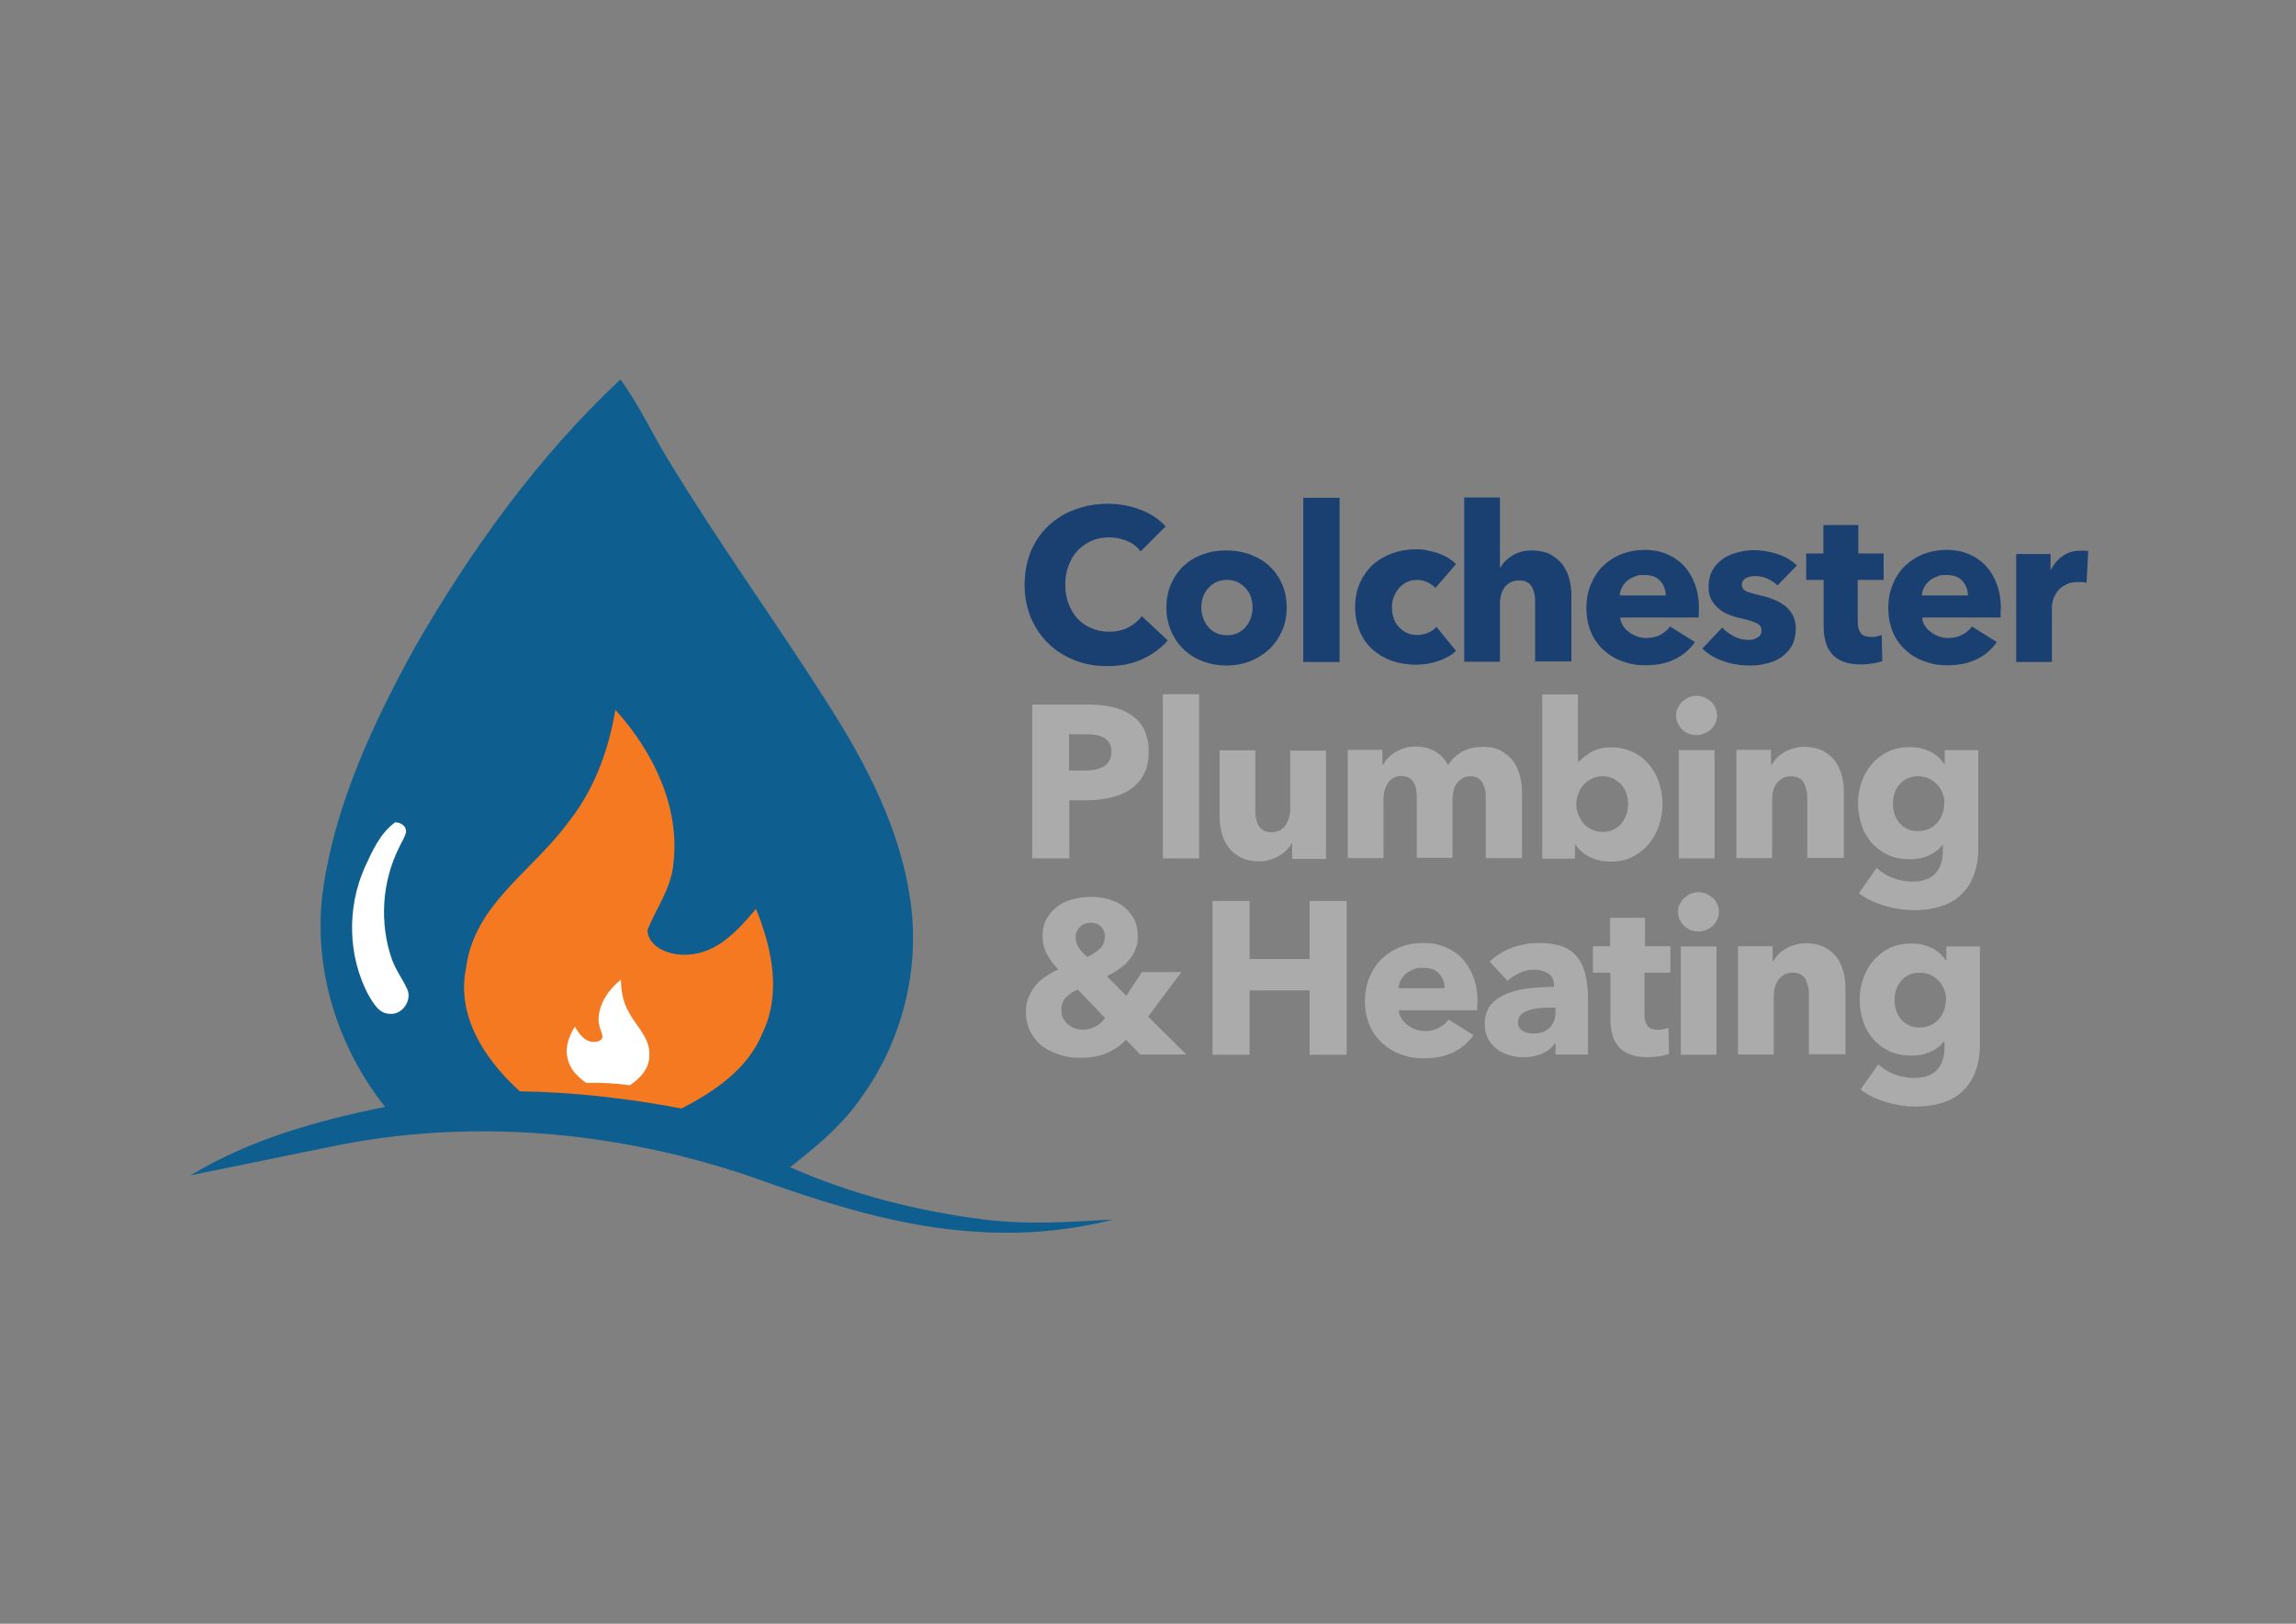 <?xml version="1.0" encoding="UTF-8"?>
<svg id="Layer_1" xmlns="http://www.w3.org/2000/svg" version="1.1" viewBox="0 0 841.9 595.3">
  <rect x="0" y="0" width="841.9" height="595.3" fill="#808080" stroke="none"/>
  <!-- Generator: Adobe Illustrator 29.8.2, SVG Export Plug-In . SVG Version: 2.1.1 Build 3)  -->
  <defs>
    <style>
      .st0 {
        fill: #ababab;
      }

      .st1 {
        fill: #1a3f71;
      }

      .st2 {
        fill: #fff;
      }

      .st3 {
        fill: #f47920;
      }

      .st4 {
        fill: #0e5e90;
      }
    </style>
  </defs>
  <g>
    <path class="st1" d="M418.8,241.7c-3.7,1.7-7.9,2.5-12.7,2.5s-8.4-.7-12.1-2.2c-3.7-1.4-6.9-3.5-9.6-6.1-2.7-2.6-4.8-5.8-6.4-9.4-1.5-3.7-2.3-7.7-2.3-12.1s.8-8.6,2.3-12.3c1.6-3.7,3.7-6.8,6.5-9.4,2.8-2.6,6-4.6,9.7-5.9,3.7-1.4,7.7-2.1,12-2.1s7.9.7,11.8,2.1c3.8,1.4,7,3.5,9.4,6.2l-9.2,9.2c-1.3-1.8-2.9-3.1-5-3.9-2.1-.8-4.2-1.3-6.4-1.3s-4.6.4-6.6,1.3c-2,.9-3.7,2.1-5.1,3.6-1.4,1.5-2.5,3.4-3.3,5.5-.8,2.1-1.2,4.4-1.2,6.9s.4,4.9,1.2,7c.8,2.1,1.9,3.9,3.3,5.5,1.4,1.5,3.1,2.7,5.1,3.5,2,.9,4.1,1.3,6.5,1.3s5.1-.5,7.1-1.6c2-1.1,3.6-2.4,4.9-4.1l9.5,8.9c-2.5,2.9-5.6,5.1-9.2,6.8Z"/>
    <path class="st1" d="M471.8,222.7c0,3.2-.6,6.2-1.8,8.8-1.2,2.6-2.8,4.9-4.8,6.7-2,1.8-4.4,3.3-7,4.3-2.7,1-5.5,1.5-8.5,1.5s-5.8-.5-8.5-1.5c-2.7-1-5-2.4-7-4.3-2-1.8-3.6-4.1-4.7-6.7-1.2-2.6-1.8-5.6-1.8-8.8s.6-6.2,1.8-8.8c1.2-2.6,2.7-4.8,4.7-6.6,2-1.8,4.3-3.2,7-4.1,2.7-1,5.5-1.4,8.5-1.4s5.9.5,8.5,1.4c2.7,1,5,2.3,7,4.1,2,1.8,3.6,4,4.8,6.6,1.2,2.6,1.8,5.5,1.8,8.8ZM459.3,222.7c0-1.3-.2-2.5-.6-3.7-.4-1.2-1-2.3-1.8-3.2-.8-.9-1.8-1.7-2.9-2.3-1.2-.6-2.5-.9-4.1-.9s-2.9.3-4.1.9c-1.2.6-2.1,1.3-2.9,2.3-.8.9-1.4,2-1.8,3.2-.4,1.2-.6,2.5-.6,3.7s.2,2.5.6,3.7c.4,1.2,1,2.3,1.8,3.3.8,1,1.8,1.8,2.9,2.3,1.2.6,2.5.9,4.1.9s2.9-.3,4.1-.9c1.2-.6,2.2-1.4,2.9-2.3.8-1,1.4-2.1,1.8-3.3.4-1.2.6-2.5.6-3.7Z"/>
    <path class="st1" d="M477.9,242.7v-60.2h13.3v60.2h-13.3Z"/>
    <path class="st1" d="M526.5,215.8c-.7-1-1.8-1.7-3-2.3-1.3-.6-2.6-.9-3.9-.9s-2.6.3-3.7.8-2.1,1.3-2.9,2.2c-.8.9-1.4,2-1.9,3.2-.5,1.2-.7,2.5-.7,3.9s.2,2.7.6,3.9c.4,1.2,1,2.3,1.9,3.2.8.9,1.8,1.7,2.9,2.2,1.1.5,2.4.8,3.9.8s2.6-.3,3.9-.8c1.3-.5,2.3-1.2,3.1-2.2l7.2,8.8c-1.6,1.6-3.8,2.8-6.4,3.7-2.6.9-5.4,1.4-8.3,1.4s-6.1-.5-8.8-1.4c-2.7-1-5.1-2.4-7.1-4.2s-3.6-4-4.7-6.7c-1.1-2.6-1.7-5.5-1.7-8.8s.6-6.2,1.7-8.8c1.2-2.6,2.7-4.8,4.7-6.7,2-1.8,4.4-3.2,7.1-4.2,2.7-1,5.6-1.5,8.7-1.5s2.9.1,4.3.4c1.4.3,2.8.6,4.1,1.1,1.3.5,2.5,1,3.6,1.7,1.1.7,2,1.4,2.8,2.2l-7.6,8.8Z"/>
    <path class="st1" d="M562.9,242.7v-21.5c0-1.1,0-2.2-.2-3.2-.2-1-.5-1.9-.9-2.7-.5-.8-1-1.4-1.8-1.8-.7-.5-1.7-.7-2.9-.7-2.3,0-4,.8-5.3,2.4-1.2,1.6-1.8,3.6-1.8,6v21.4h-13.1v-60.2h13.1v25.6h.2c.9-1.6,2.3-3,4.3-4.3,2-1.2,4.3-1.9,7.1-1.9s5,.5,6.8,1.4c1.8,1,3.3,2.2,4.5,3.7,1.1,1.5,2,3.3,2.5,5.2.5,2,.8,3.9.8,5.9v24.5h-13.1Z"/>
    <path class="st1" d="M622.9,223.3v1.6c0,.5,0,1,0,1.5h-28.8c.1,1.1.4,2.1,1,3,.6.9,1.3,1.7,2.2,2.3.9.7,1.9,1.2,2.9,1.6,1.1.4,2.2.6,3.4.6,2.1,0,3.8-.4,5.3-1.2,1.4-.8,2.6-1.8,3.5-3l9.1,5.7c-1.9,2.7-4.3,4.8-7.4,6.3-3.1,1.5-6.6,2.2-10.6,2.2s-5.8-.5-8.4-1.4c-2.7-.9-5-2.3-7-4.1-2-1.8-3.6-4-4.7-6.6-1.1-2.6-1.7-5.6-1.7-8.9s.6-6.2,1.7-8.8c1.1-2.6,2.6-4.9,4.5-6.7,1.9-1.8,4.2-3.3,6.8-4.3,2.6-1,5.4-1.5,8.4-1.5s5.6.5,8,1.5c2.4,1,4.5,2.4,6.3,4.3,1.8,1.9,3.1,4.1,4.1,6.8,1,2.7,1.5,5.7,1.5,9.1ZM610.8,218.3c0-2.1-.7-3.8-2-5.3-1.3-1.5-3.3-2.2-5.9-2.2s-2.4.2-3.5.6c-1.1.4-2,.9-2.8,1.6-.8.7-1.4,1.5-1.9,2.4-.5.9-.7,1.9-.8,2.9h16.8Z"/>
    <path class="st1" d="M651.9,214.7c-1.1-1-2.3-1.9-3.7-2.5-1.4-.7-2.9-1-4.5-1s-2.3.2-3.4.7c-1,.5-1.6,1.3-1.6,2.5s.6,1.9,1.7,2.4c1.1.5,3,1,5.5,1.6,1.5.3,3,.8,4.5,1.4,1.5.6,2.9,1.4,4.1,2.3,1.2,1,2.2,2.1,2.9,3.5.7,1.4,1.1,3,1.1,4.9s-.5,4.6-1.5,6.3c-1,1.7-2.3,3.1-3.9,4.2-1.6,1.1-3.4,1.8-5.5,2.3-2,.5-4,.7-6.1.7-3.2,0-6.4-.5-9.5-1.6-3.1-1-5.7-2.6-7.8-4.6l7.3-7.7c1.2,1.3,2.6,2.3,4.3,3.2,1.7.9,3.5,1.3,5.4,1.3s2.1-.3,3.1-.8c1-.5,1.6-1.4,1.6-2.7s-.6-2.1-1.9-2.7c-1.3-.6-3.3-1.2-6-1.8-1.4-.3-2.8-.7-4.1-1.3-1.4-.5-2.6-1.2-3.7-2.2-1.1-.9-2-2-2.7-3.3-.7-1.3-1-2.9-1-4.8s.5-4.4,1.5-6.1c1-1.7,2.3-3,3.9-4.1,1.6-1.1,3.4-1.8,5.3-2.3,1.9-.5,3.9-.8,5.8-.8,3,0,5.9.5,8.7,1.4,2.8.9,5.2,2.3,7.2,4.2l-7.2,7.4Z"/>
    <path class="st1" d="M681.2,212.7v15.2c0,1.9.4,3.3,1.1,4.2s2,1.4,3.9,1.4,1.3,0,2-.2c.7-.1,1.3-.3,1.8-.5l.2,9.6c-.9.3-2,.6-3.4.8-1.4.2-2.8.4-4.1.4-2.7,0-4.9-.3-6.7-1-1.8-.7-3.3-1.6-4.3-2.9-1.1-1.3-1.9-2.7-2.3-4.5-.5-1.7-.7-3.7-.7-5.8v-16.8h-6.4v-9.7h6.3v-10.4h12.8v10.4h9.3v9.7h-9.3Z"/>
    <path class="st1" d="M733.6,223.3v1.6c0,.5,0,1,0,1.5h-28.8c.1,1.1.4,2.1,1,3,.6.9,1.3,1.7,2.2,2.3.9.7,1.9,1.2,2.9,1.6,1.1.4,2.2.6,3.4.6,2.1,0,3.8-.4,5.3-1.2,1.4-.8,2.6-1.8,3.5-3l9.1,5.7c-1.9,2.7-4.3,4.8-7.4,6.3-3.1,1.5-6.6,2.2-10.6,2.2s-5.8-.5-8.4-1.4c-2.7-.9-5-2.3-7-4.1-2-1.8-3.6-4-4.7-6.6-1.1-2.6-1.7-5.6-1.7-8.9s.6-6.2,1.7-8.8c1.1-2.6,2.6-4.9,4.5-6.7,1.9-1.8,4.2-3.3,6.8-4.3,2.6-1,5.4-1.5,8.4-1.5s5.6.5,8,1.5c2.4,1,4.5,2.4,6.3,4.3,1.8,1.9,3.1,4.1,4.1,6.8,1,2.7,1.5,5.7,1.5,9.1ZM721.6,218.3c0-2.1-.7-3.8-2-5.3-1.3-1.5-3.3-2.2-5.9-2.2s-2.4.2-3.5.6c-1.1.4-2,.9-2.8,1.6-.8.7-1.4,1.5-1.9,2.4-.5.9-.7,1.9-.8,2.9h16.8Z"/>
    <path class="st1" d="M765.1,213.7c-.6-.2-1.2-.3-1.7-.3-.6,0-1.1,0-1.6,0-1.8,0-3.2.3-4.4,1-1.2.6-2.2,1.4-2.9,2.3-.7.9-1.2,1.9-1.6,2.9-.3,1.1-.5,2-.5,2.8v20.3h-13.1v-39.6h12.6v5.7h.2c1-2,2.4-3.7,4.3-5,1.9-1.3,4-1.9,6.5-1.9s1,0,1.6,0c.5,0,.9.1,1.2.2l-.6,11.6Z"/>
    <path class="st0" d="M421.2,275.6c0,3.3-.6,6.1-1.8,8.3-1.2,2.3-2.9,4.1-4.9,5.5-2.1,1.4-4.5,2.4-7.2,3s-5.5,1-8.4,1h-6.8v21.3h-13.6v-56.4h20.7c3.1,0,6,.3,8.6.9,2.7.6,5,1.6,7,2.9,2,1.4,3.6,3.1,4.7,5.3,1.1,2.2,1.7,4.9,1.7,8.2ZM407.6,275.7c0-1.3-.3-2.4-.8-3.3-.5-.8-1.2-1.5-2.2-2-.9-.5-1.9-.8-3.1-1-1.1-.2-2.3-.2-3.5-.2h-6v13.3h5.7c1.3,0,2.5-.1,3.7-.3,1.2-.2,2.2-.6,3.1-1.1.9-.5,1.7-1.2,2.2-2.1.5-.9.8-2,.8-3.3Z"/>
    <path class="st0" d="M426.4,314.7v-60.2h13.3v60.2h-13.3Z"/>
    <path class="st0" d="M473.8,314.7v-5.5h-.2c-.5.9-1.1,1.8-1.9,2.5-.8.8-1.7,1.5-2.7,2.1-1,.6-2.2,1.1-3.4,1.4-1.2.4-2.6.6-3.9.6-2.7,0-4.9-.5-6.7-1.4-1.8-1-3.3-2.2-4.5-3.7-1.1-1.5-2-3.2-2.5-5.2-.5-1.9-.8-3.9-.8-5.9v-24.5h13.1v21.5c0,1.1,0,2.2.2,3.2.2,1,.5,1.9.9,2.7.5.8,1,1.4,1.8,1.9.7.5,1.7.7,2.9.7,2.3,0,4-.8,5.2-2.5,1.2-1.7,1.8-3.7,1.8-6v-21.4h13.1v39.7h-12.6Z"/>
    <path class="st0" d="M544.8,314.7v-21.7c0-1.1,0-2.2-.2-3.2-.2-1-.5-1.9-.9-2.7-.4-.7-1-1.3-1.7-1.8-.7-.5-1.7-.7-2.8-.7s-2.1.2-2.9.7c-.8.5-1.5,1.1-2.1,1.9-.6.8-1,1.7-1.2,2.7-.3,1-.4,2.1-.4,3.2v21.4h-13.1v-22.6c0-2.3-.5-4.1-1.4-5.4-.9-1.3-2.3-2-4.3-2s-3.7.8-4.8,2.5c-1.1,1.6-1.7,3.7-1.7,6.1v21.5h-13.1v-39.7h12.7v5.5h.2c.5-.8,1.1-1.7,1.8-2.5.7-.8,1.6-1.5,2.6-2.1,1-.6,2.1-1.1,3.4-1.5,1.2-.4,2.6-.6,4.1-.6,2.9,0,5.3.6,7.3,1.8,2,1.2,3.5,2.8,4.7,5,1.3-2.1,3-3.7,5.1-4.9,2.1-1.2,4.6-1.8,7.6-1.8s5,.5,6.8,1.5c1.8,1,3.3,2.3,4.4,3.8,1.1,1.6,1.9,3.3,2.4,5.3.5,1.9.8,3.8.8,5.7v24.5h-13.1Z"/>
    <path class="st0" d="M609.6,294.7c0,2.8-.4,5.4-1.3,8-.9,2.5-2.1,4.8-3.7,6.7-1.6,1.9-3.6,3.5-5.9,4.7-2.3,1.2-5,1.8-8,1.8s-5.2-.5-7.5-1.6c-2.4-1.1-4.2-2.6-5.5-4.7h-.2v5.2h-12v-60.2h13.1v24.8h.2c1.1-1.3,2.7-2.5,4.7-3.7,2-1.1,4.5-1.7,7.4-1.7s5.5.6,7.8,1.7,4.3,2.6,5.9,4.5c1.6,1.9,2.9,4.1,3.7,6.7.9,2.5,1.3,5.2,1.3,7.9ZM597,294.7c0-1.3-.2-2.5-.6-3.7-.4-1.2-1-2.3-1.8-3.2-.8-.9-1.8-1.7-2.9-2.3-1.2-.6-2.5-.9-4.1-.9s-2.8.3-4,.9c-1.2.6-2.2,1.4-3,2.3-.8,1-1.5,2-1.9,3.3-.5,1.2-.7,2.5-.7,3.7s.2,2.5.7,3.7c.5,1.2,1.1,2.3,1.9,3.3.8,1,1.8,1.7,3,2.3,1.2.6,2.5.9,4,.9s2.9-.3,4.1-.9c1.2-.6,2.2-1.4,2.9-2.3.8-1,1.4-2.1,1.8-3.3.4-1.2.6-2.5.6-3.8Z"/>
    <path class="st0" d="M629.6,262.3c0,1-.2,2-.6,2.8-.4.9-.9,1.6-1.6,2.3-.7.6-1.5,1.1-2.4,1.5-.9.4-1.9.6-2.9.6-2.1,0-3.9-.7-5.3-2.1-1.4-1.4-2.2-3.1-2.2-5.1s.2-1.9.6-2.7c.4-.9.9-1.6,1.6-2.3.7-.6,1.5-1.2,2.4-1.6.9-.4,1.9-.6,2.9-.6s2,.2,2.9.6c.9.4,1.7.9,2.4,1.5.7.6,1.2,1.4,1.6,2.3.4.9.6,1.8.6,2.8ZM615.6,314.7v-39.7h13.1v39.7h-13.1Z"/>
    <path class="st0" d="M662.7,314.7v-21.7c0-1.1,0-2.2-.3-3.2-.2-1-.5-1.9-.9-2.7-.4-.8-1-1.4-1.8-1.8-.8-.5-1.7-.7-2.9-.7s-2.2.2-3.1.7c-.9.5-1.6,1.1-2.2,1.9-.6.8-1,1.7-1.3,2.7-.3,1-.4,2.1-.4,3.2v21.5h-13.1v-39.7h12.7v5.5h.2c.5-.8,1.1-1.7,1.9-2.5.8-.8,1.7-1.5,2.7-2.1,1-.6,2.2-1.1,3.4-1.4,1.2-.4,2.5-.6,3.9-.6,2.7,0,4.9.5,6.8,1.4,1.9,1,3.4,2.2,4.5,3.7,1.1,1.5,2,3.3,2.5,5.2.5,2,.8,3.9.8,5.9v24.5h-13.1Z"/>
    <path class="st0" d="M725.4,310.9c0,3.9-.6,7.2-1.7,10.1-1.1,2.9-2.7,5.2-4.7,7.1-2,1.9-4.5,3.3-7.4,4.2-2.9.9-6.1,1.4-9.6,1.4s-7.1-.5-10.8-1.6c-3.7-1.1-6.9-2.6-9.6-4.6l6.5-9.3c1.9,1.7,4,3,6.3,3.8,2.3.8,4.6,1.2,6.8,1.2,3.8,0,6.7-1,8.5-3,1.8-2,2.7-4.7,2.7-8v-2.4h-.2c-1.2,1.6-2.9,2.9-4.9,3.8-2.1,1-4.4,1.4-7.1,1.4s-5.7-.5-8-1.6c-2.3-1.1-4.3-2.6-5.9-4.4-1.6-1.9-2.9-4-3.7-6.5-.8-2.5-1.3-5.1-1.3-7.8s.4-5.4,1.3-7.9c.8-2.5,2.1-4.7,3.7-6.6,1.6-1.9,3.6-3.4,5.9-4.6,2.3-1.1,5-1.7,8-1.7s4.9.5,7.2,1.5c2.3,1,4.1,2.6,5.5,4.7h.2v-5.1h12.3v35.9ZM713,294.6c0-1.3-.2-2.6-.7-3.8-.5-1.2-1.1-2.3-2-3.2-.9-.9-1.9-1.7-3-2.2-1.2-.5-2.5-.8-4-.8s-2.8.3-3.9.8c-1.1.5-2.1,1.2-2.9,2.2-.8.9-1.4,2-1.8,3.2-.4,1.2-.6,2.5-.6,3.9s.2,2.6.6,3.8c.4,1.2,1,2.3,1.8,3.2.8.9,1.8,1.7,2.9,2.2,1.1.6,2.5.8,3.9.8s2.8-.3,4-.8c1.2-.6,2.2-1.3,3-2.2.8-.9,1.5-2,1.9-3.2.5-1.2.7-2.5.7-3.9Z"/>
    <path class="st0" d="M418.2,386.7l-5.3-5.5c-1.8,1.9-4,3.5-6.7,4.7-2.6,1.2-5.9,1.9-9.8,1.9s-5-.3-7.5-1c-2.4-.7-4.6-1.7-6.5-3.1-1.9-1.4-3.4-3.2-4.5-5.3-1.1-2.1-1.7-4.6-1.7-7.4s.3-3.8,1-5.4c.6-1.6,1.5-3.1,2.6-4.4,1.1-1.3,2.4-2.4,3.8-3.3,1.4-1,2.9-1.8,4.5-2.5-1.8-1.7-3.2-3.6-4.2-5.6-1.1-2-1.6-4.2-1.6-6.7s.5-4.7,1.6-6.5c1.1-1.8,2.4-3.3,4.1-4.5s3.6-2,5.7-2.5c2.1-.5,4.2-.8,6.3-.8s4.2.3,6.3.8c2.1.6,3.9,1.4,5.5,2.6,1.6,1.2,2.9,2.7,3.9,4.5,1,1.8,1.5,4,1.5,6.5s-.3,3.4-.9,4.9c-.6,1.5-1.4,2.8-2.4,4-1,1.2-2.2,2.3-3.6,3.2-1.4,1-2.8,1.8-4.4,2.6l7.1,7.2,5.7-8.7h14.5l-12.2,16.3,14,13.9h-16.5ZM395.2,362.8c-1.6.6-3,1.5-4.2,2.7-1.2,1.1-1.8,2.8-1.8,4.9s.2,2.1.7,3c.5.9,1,1.6,1.8,2.2s1.5,1.1,2.4,1.4c.9.3,1.8.5,2.8.5,1.8,0,3.3-.4,4.7-1.1,1.4-.7,2.6-1.8,3.6-3.2l-10-10.4ZM405.2,343.5c0-1.4-.5-2.7-1.4-3.7s-2.3-1.5-3.9-1.5-2.8.5-3.9,1.5c-1,1-1.6,2.2-1.6,3.7s.4,2.6,1.1,3.8c.7,1.2,1.8,2.4,3.1,3.5,1.8-.7,3.3-1.7,4.6-2.9,1.3-1.2,1.9-2.7,1.9-4.4Z"/>
    <path class="st0" d="M480.2,386.7v-23.6h-22v23.6h-13.6v-56.4h13.6v21.3h22v-21.3h13.6v56.4h-13.6Z"/>
    <path class="st0" d="M541.7,367.3v1.6c0,.5,0,1,0,1.5h-28.8c.1,1.1.4,2.1,1,3,.6.9,1.3,1.7,2.2,2.4.9.7,1.9,1.2,2.9,1.6,1.1.4,2.2.6,3.4.6,2.1,0,3.8-.4,5.3-1.2s2.6-1.8,3.5-3l9.1,5.7c-1.9,2.7-4.3,4.8-7.4,6.3-3.1,1.5-6.6,2.2-10.6,2.2s-5.8-.5-8.4-1.4c-2.7-.9-5-2.3-7-4.1-2-1.8-3.6-4-4.7-6.6-1.1-2.6-1.7-5.6-1.7-8.9s.6-6.2,1.7-8.8,2.6-4.9,4.5-6.7c1.9-1.8,4.2-3.3,6.8-4.3,2.6-1,5.4-1.5,8.4-1.5s5.6.5,8,1.5c2.4,1,4.5,2.4,6.3,4.3,1.8,1.9,3.1,4.1,4.1,6.8,1,2.7,1.5,5.7,1.5,9.1ZM529.7,362.3c0-2.1-.7-3.9-2-5.3-1.3-1.5-3.3-2.2-5.9-2.2s-2.4.2-3.5.6c-1.1.4-2,.9-2.8,1.6-.8.7-1.4,1.5-1.9,2.4-.5.9-.7,1.9-.8,2.9h16.8Z"/>
    <path class="st0" d="M546.4,352.4c2.3-2.2,5.1-3.9,8.2-5,3.1-1.1,6.3-1.7,9.5-1.7s6.2.4,8.5,1.2c2.3.8,4.2,2.1,5.6,3.8s2.5,3.9,3.1,6.5c.7,2.6,1,5.7,1,9.4v20h-11.9v-4.2h-.2c-1,1.6-2.5,2.9-4.6,3.8-2,.9-4.3,1.4-6.7,1.4s-3.2-.2-4.9-.6c-1.7-.4-3.3-1.1-4.7-2.1-1.4-1-2.6-2.2-3.5-3.8-.9-1.6-1.4-3.6-1.4-5.9s.8-5.2,2.3-6.9c1.6-1.8,3.6-3.1,6.1-4.1,2.5-1,5.2-1.6,8.2-1.9,3-.3,6-.5,8.8-.5v-.6c0-2-.7-3.4-2.1-4.3-1.4-.9-3.1-1.4-5.1-1.4s-3.7.4-5.4,1.2c-1.7.8-3.2,1.8-4.4,2.9l-6.6-7.1ZM570.4,369.4h-1.7c-1.4,0-2.9,0-4.3.2-1.5.1-2.8.4-3.9.8-1.1.4-2.1.9-2.8,1.6-.7.7-1.1,1.7-1.1,2.8s.2,1.4.5,1.9c.3.5.8,1,1.3,1.3.5.3,1.1.5,1.8.7.7.1,1.4.2,2,.2,2.7,0,4.7-.7,6.1-2.2,1.4-1.5,2.1-3.4,2.1-5.9v-1.4Z"/>
    <path class="st0" d="M603,356.7v15.2c0,1.9.4,3.3,1.1,4.2s2,1.4,3.9,1.4,1.3,0,2-.2c.7-.1,1.3-.3,1.8-.5l.2,9.6c-.9.3-2,.6-3.4.8-1.4.2-2.8.4-4.1.4-2.7,0-4.9-.3-6.7-1-1.8-.7-3.3-1.6-4.3-2.9-1.1-1.2-1.9-2.7-2.3-4.5-.5-1.7-.7-3.7-.7-5.8v-16.8h-6.4v-9.7h6.3v-10.4h12.8v10.4h9.3v9.7h-9.3Z"/>
    <path class="st0" d="M630.3,334.3c0,1-.2,2-.6,2.8s-.9,1.6-1.6,2.3c-.7.6-1.5,1.1-2.4,1.5-.9.4-1.9.6-2.9.6-2.1,0-3.9-.7-5.3-2.1-1.4-1.4-2.2-3.1-2.2-5.1s.2-1.9.6-2.7c.4-.9.9-1.6,1.6-2.3.7-.6,1.5-1.2,2.4-1.6.9-.4,1.9-.6,2.9-.6s2,.2,2.9.6c.9.4,1.7.9,2.4,1.5.7.6,1.2,1.4,1.6,2.3.4.9.6,1.8.6,2.8ZM616.3,386.7v-39.7h13.1v39.7h-13.1Z"/>
    <path class="st0" d="M663.3,386.7v-21.7c0-1.1,0-2.2-.3-3.2-.2-1-.5-1.9-.9-2.7-.4-.8-1-1.4-1.8-1.8-.8-.5-1.7-.7-2.9-.7s-2.2.2-3.1.7c-.9.5-1.6,1.1-2.2,1.9-.6.8-1,1.7-1.3,2.7-.3,1-.4,2.1-.4,3.2v21.5h-13.1v-39.7h12.7v5.5h.2c.5-.8,1.1-1.7,1.9-2.5.8-.8,1.7-1.5,2.7-2.1,1-.6,2.2-1.1,3.4-1.4,1.2-.4,2.5-.6,3.9-.6,2.7,0,4.9.5,6.8,1.4,1.9,1,3.4,2.2,4.5,3.7,1.1,1.5,2,3.3,2.5,5.2.5,2,.8,3.9.8,5.9v24.5h-13.1Z"/>
    <path class="st0" d="M726,382.9c0,3.9-.6,7.2-1.7,10.1-1.1,2.9-2.7,5.2-4.7,7.1-2,1.9-4.5,3.3-7.4,4.2-2.9.9-6.1,1.4-9.6,1.4s-7.1-.5-10.8-1.6c-3.7-1.1-6.9-2.6-9.6-4.6l6.5-9.3c1.9,1.7,4,3,6.3,3.8,2.3.8,4.6,1.2,6.8,1.2,3.8,0,6.7-1,8.5-3,1.8-2,2.7-4.7,2.7-8v-2.4h-.2c-1.2,1.6-2.9,2.9-4.9,3.8-2.1,1-4.4,1.4-7.1,1.4s-5.7-.5-8-1.6c-2.3-1.1-4.3-2.6-5.9-4.4-1.6-1.9-2.9-4-3.7-6.5-.8-2.5-1.3-5.1-1.3-7.8s.4-5.4,1.3-7.9c.8-2.5,2.1-4.7,3.7-6.6s3.6-3.4,5.9-4.6c2.3-1.1,5-1.7,8-1.7s4.9.5,7.2,1.5c2.3,1,4.1,2.6,5.5,4.7h.2v-5.1h12.3v35.9ZM713.6,366.6c0-1.3-.2-2.6-.7-3.8-.5-1.2-1.1-2.3-2-3.2-.9-.9-1.9-1.7-3-2.2-1.2-.5-2.5-.8-4-.8s-2.8.3-3.9.8c-1.1.5-2.1,1.2-2.9,2.2-.8.9-1.4,2-1.8,3.2-.4,1.2-.6,2.5-.6,3.9s.2,2.6.6,3.8,1,2.3,1.8,3.2c.8.9,1.8,1.7,2.9,2.2,1.1.6,2.5.8,3.9.8s2.8-.3,4-.8c1.2-.6,2.2-1.3,3-2.2.8-.9,1.5-2,1.9-3.2.5-1.2.7-2.5.7-3.9Z"/>
  </g>
  <path class="st4" d="M69.9,430.9c21.8-13.2,46.6-20.1,71.3-25.1-17.9-22.5-26.9-52.1-22.6-80.7,4.7-31.1,18.3-60,33.3-87.4,20.7-36,45.3-70.2,75.6-98.6h0c6.8,9.3,11.6,19.8,17.6,29.6,18.8,31,40.2,60.4,59.6,91.1,13.3,21.1,25.1,43.9,28.9,68.9,4.2,25.9-2.7,53.3-18.3,74.4-6.9,9.8-16.2,17.5-25.6,24.8,22.5,10,46.7,16.1,71.1,19.2,15.8,2,31.6.9,47.4,0-15.6,4-31.9,5.5-48,4.6-29.4-1.4-57.6-10.5-85.1-20.4-49.5-16.8-103.5-21.6-154.8-10.7"/>
  <path class="st3" d="M225.8,260.4c13.7,15.2,23.7,35.5,21.1,56.5-.8,8.8-6.3,16.1-9.5,24.1.4,6.9,9,9.4,14.8,9,10.8-.5,18.5-9,25-16.8,5.8,14.2,9.4,30.8,2.5,45.3-5.3,13.3-17.6,21.6-29.8,27.9-19.6-3.7-39.4-6-59.3-6.3-12.6-11.4-23.4-27.5-19.7-45.2,2.8-23,24.2-35.5,36.9-52.7,9.8-12,15.3-26.7,17.8-41.8h0Z"/>
  <path class="st2" d="M145,301.5c1.9,0,4,1.3,3.9,3.4-.4,2.2-1.8,4-2.6,5.9-6.3,12.6-7.2,27.7-2.6,40.9,1.4,3.9,3.9,7.2,5.6,10.9,1.9,4-1.7,9.5-6.3,9.1-4,0-6.1-3.9-7.9-6.9-7.6-14.3-7.9-32-1.4-46.7,2.8-6.1,5.7-12.7,11.3-16.7h0Z"/>
  <path class="st2" d="M227.6,359.2c-4.3,3.5-7.8,8.4-8.1,14.1-.2,2.4,1,4.5,1.5,6.8-.4,1.8-2.8,2.1-4.3,1.8-2.9-.6-4.5-3.2-5.9-5.5-2.2,3.5-3.8,7.8-2.6,11.9.8,3.8,3.7,6.5,6.7,8.7,5.4-.1,10.7.1,16,.9,3.8-2.5,7.4-6.3,7.2-11.2.3-6.2-4.9-10.5-7.5-15.6-2.1-3.6-2.9-7.8-2.9-11.9h0Z"/>
</svg>